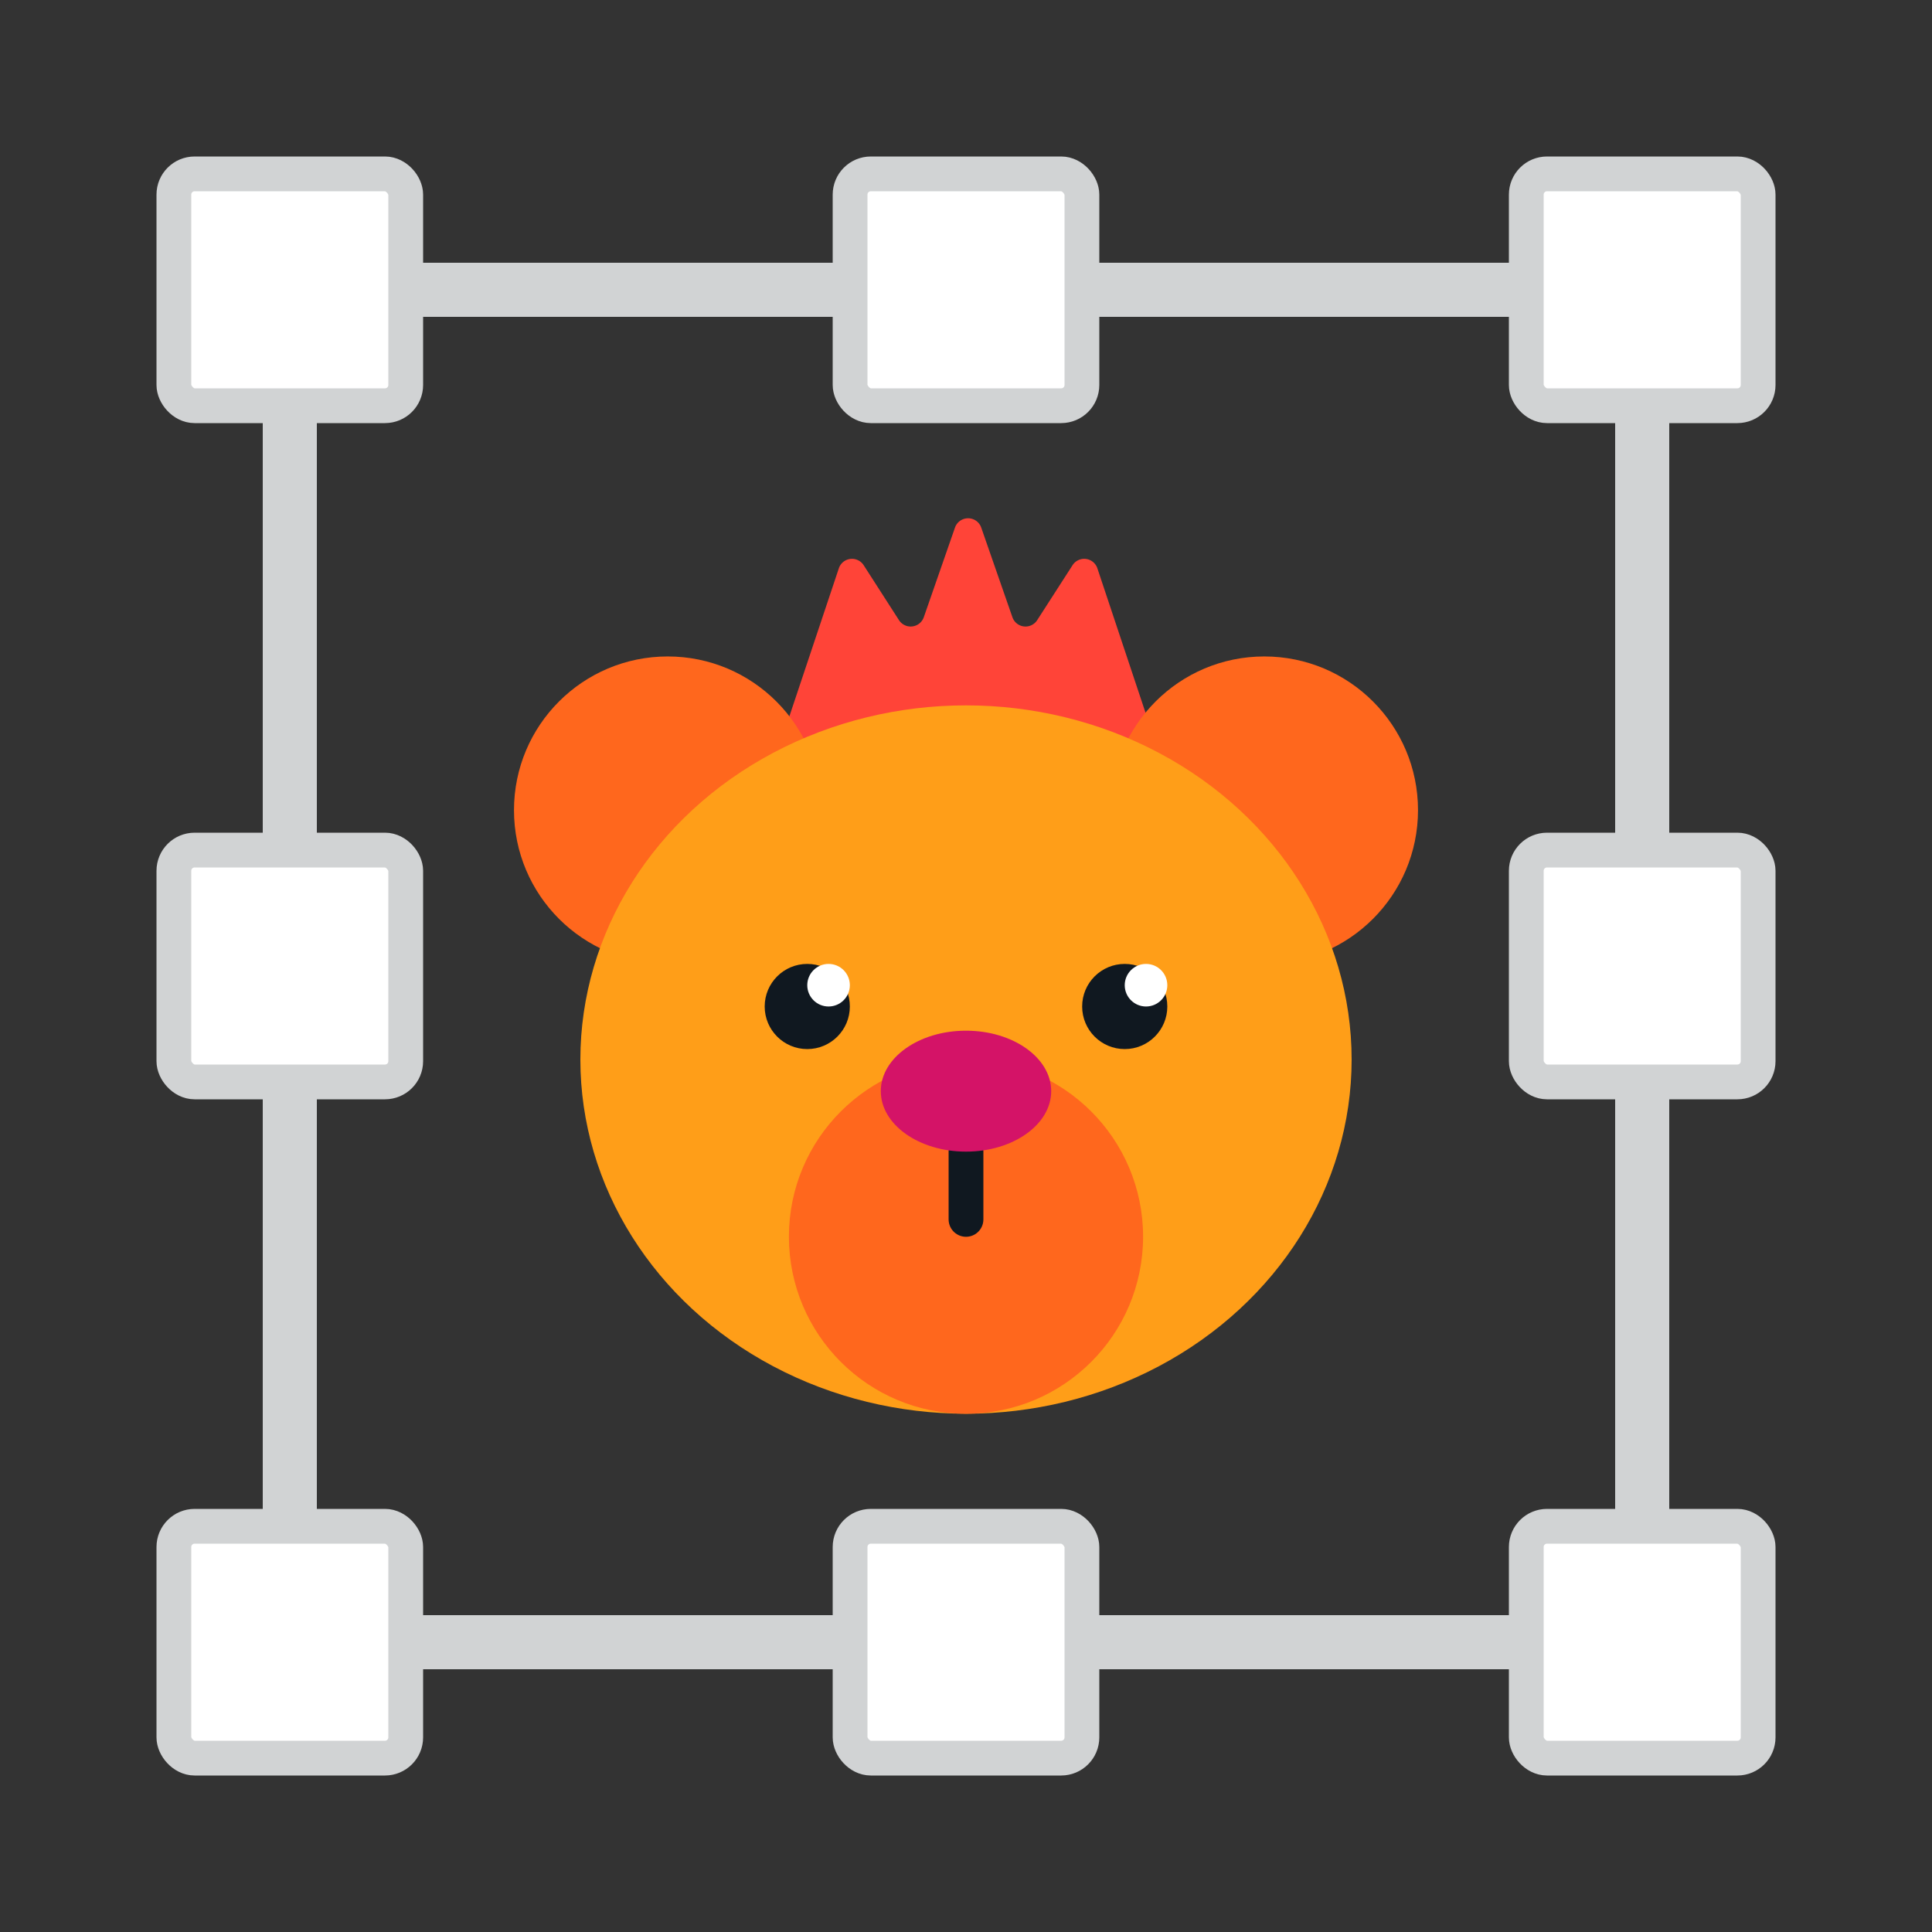 <svg id="Layer_1" data-name="Layer 1" xmlns="http://www.w3.org/2000/svg" viewBox="0 0 500 500"><rect x="0" y="0" width="500" height="500" fill="#333333" stroke="none"/><defs><style>.cls-1{fill:#ff4438;}.cls-2{fill:#ff671d;}.cls-3{fill:#ff9e18;}.cls-4{fill:#101820;}.cls-5,.cls-9{fill:#fff;}.cls-6,.cls-8{fill:none;}.cls-6{stroke:#101820;stroke-linecap:round;stroke-linejoin:round;}.cls-6,.cls-9{stroke-width:9px;}.cls-7{fill:#d41367;}.cls-8,.cls-9{stroke:#d1d3d4;stroke-miterlimit:10;}.cls-8{stroke-width:14px;}</style></defs><path class="cls-1" d="M297.88,188.71,284,147.08a3.59,3.59,0,0,0-6.43-.8l-9.15,14.22a3.59,3.59,0,0,1-6.41-.77l-8.07-23.2a3.6,3.6,0,0,0-6.79,0l-8.07,23.2a3.6,3.6,0,0,1-6.42.77l-9.14-14.22a3.59,3.59,0,0,0-6.43.8l-13.91,41.63a3.59,3.59,0,0,0,3.41,4.73h87.91A3.59,3.59,0,0,0,297.88,188.71Z"/><circle class="cls-2" cx="327.2" cy="209.67" r="39.78"/><circle class="cls-2" cx="172.8" cy="209.67" r="39.78"/><ellipse class="cls-3" cx="250" cy="274.21" rx="99.8" ry="91.66"/><circle class="cls-2" cx="250" cy="320.05" r="45.83"/><circle class="cls-4" cx="208.92" cy="260.48" r="11.02"/><circle class="cls-5" cx="214.43" cy="254.97" r="5.51"/><circle class="cls-4" cx="291.08" cy="260.48" r="11.02"/><circle class="cls-5" cx="296.59" cy="254.97" r="5.51"/><line class="cls-6" x1="250" y1="298.03" x2="250" y2="315.58"/><ellipse class="cls-7" cx="250" cy="282.39" rx="22.05" ry="15.65"/><rect class="cls-8" x="75" y="75" width="350" height="350"/><rect class="cls-9" x="45" y="45" width="60" height="60" rx="5.37"/><rect class="cls-9" x="220" y="45" width="60" height="60" rx="5.37"/><rect class="cls-9" x="395" y="45" width="60" height="60" rx="5.37"/><rect class="cls-9" x="45" y="220" width="60" height="60" rx="5.37"/><rect class="cls-9" x="395" y="220" width="60" height="60" rx="5.37"/><rect class="cls-9" x="45" y="395" width="60" height="60" rx="5.37"/><rect class="cls-9" x="220" y="395" width="60" height="60" rx="5.37"/><rect class="cls-9" x="395" y="395" width="60" height="60" rx="5.37"/></svg>
